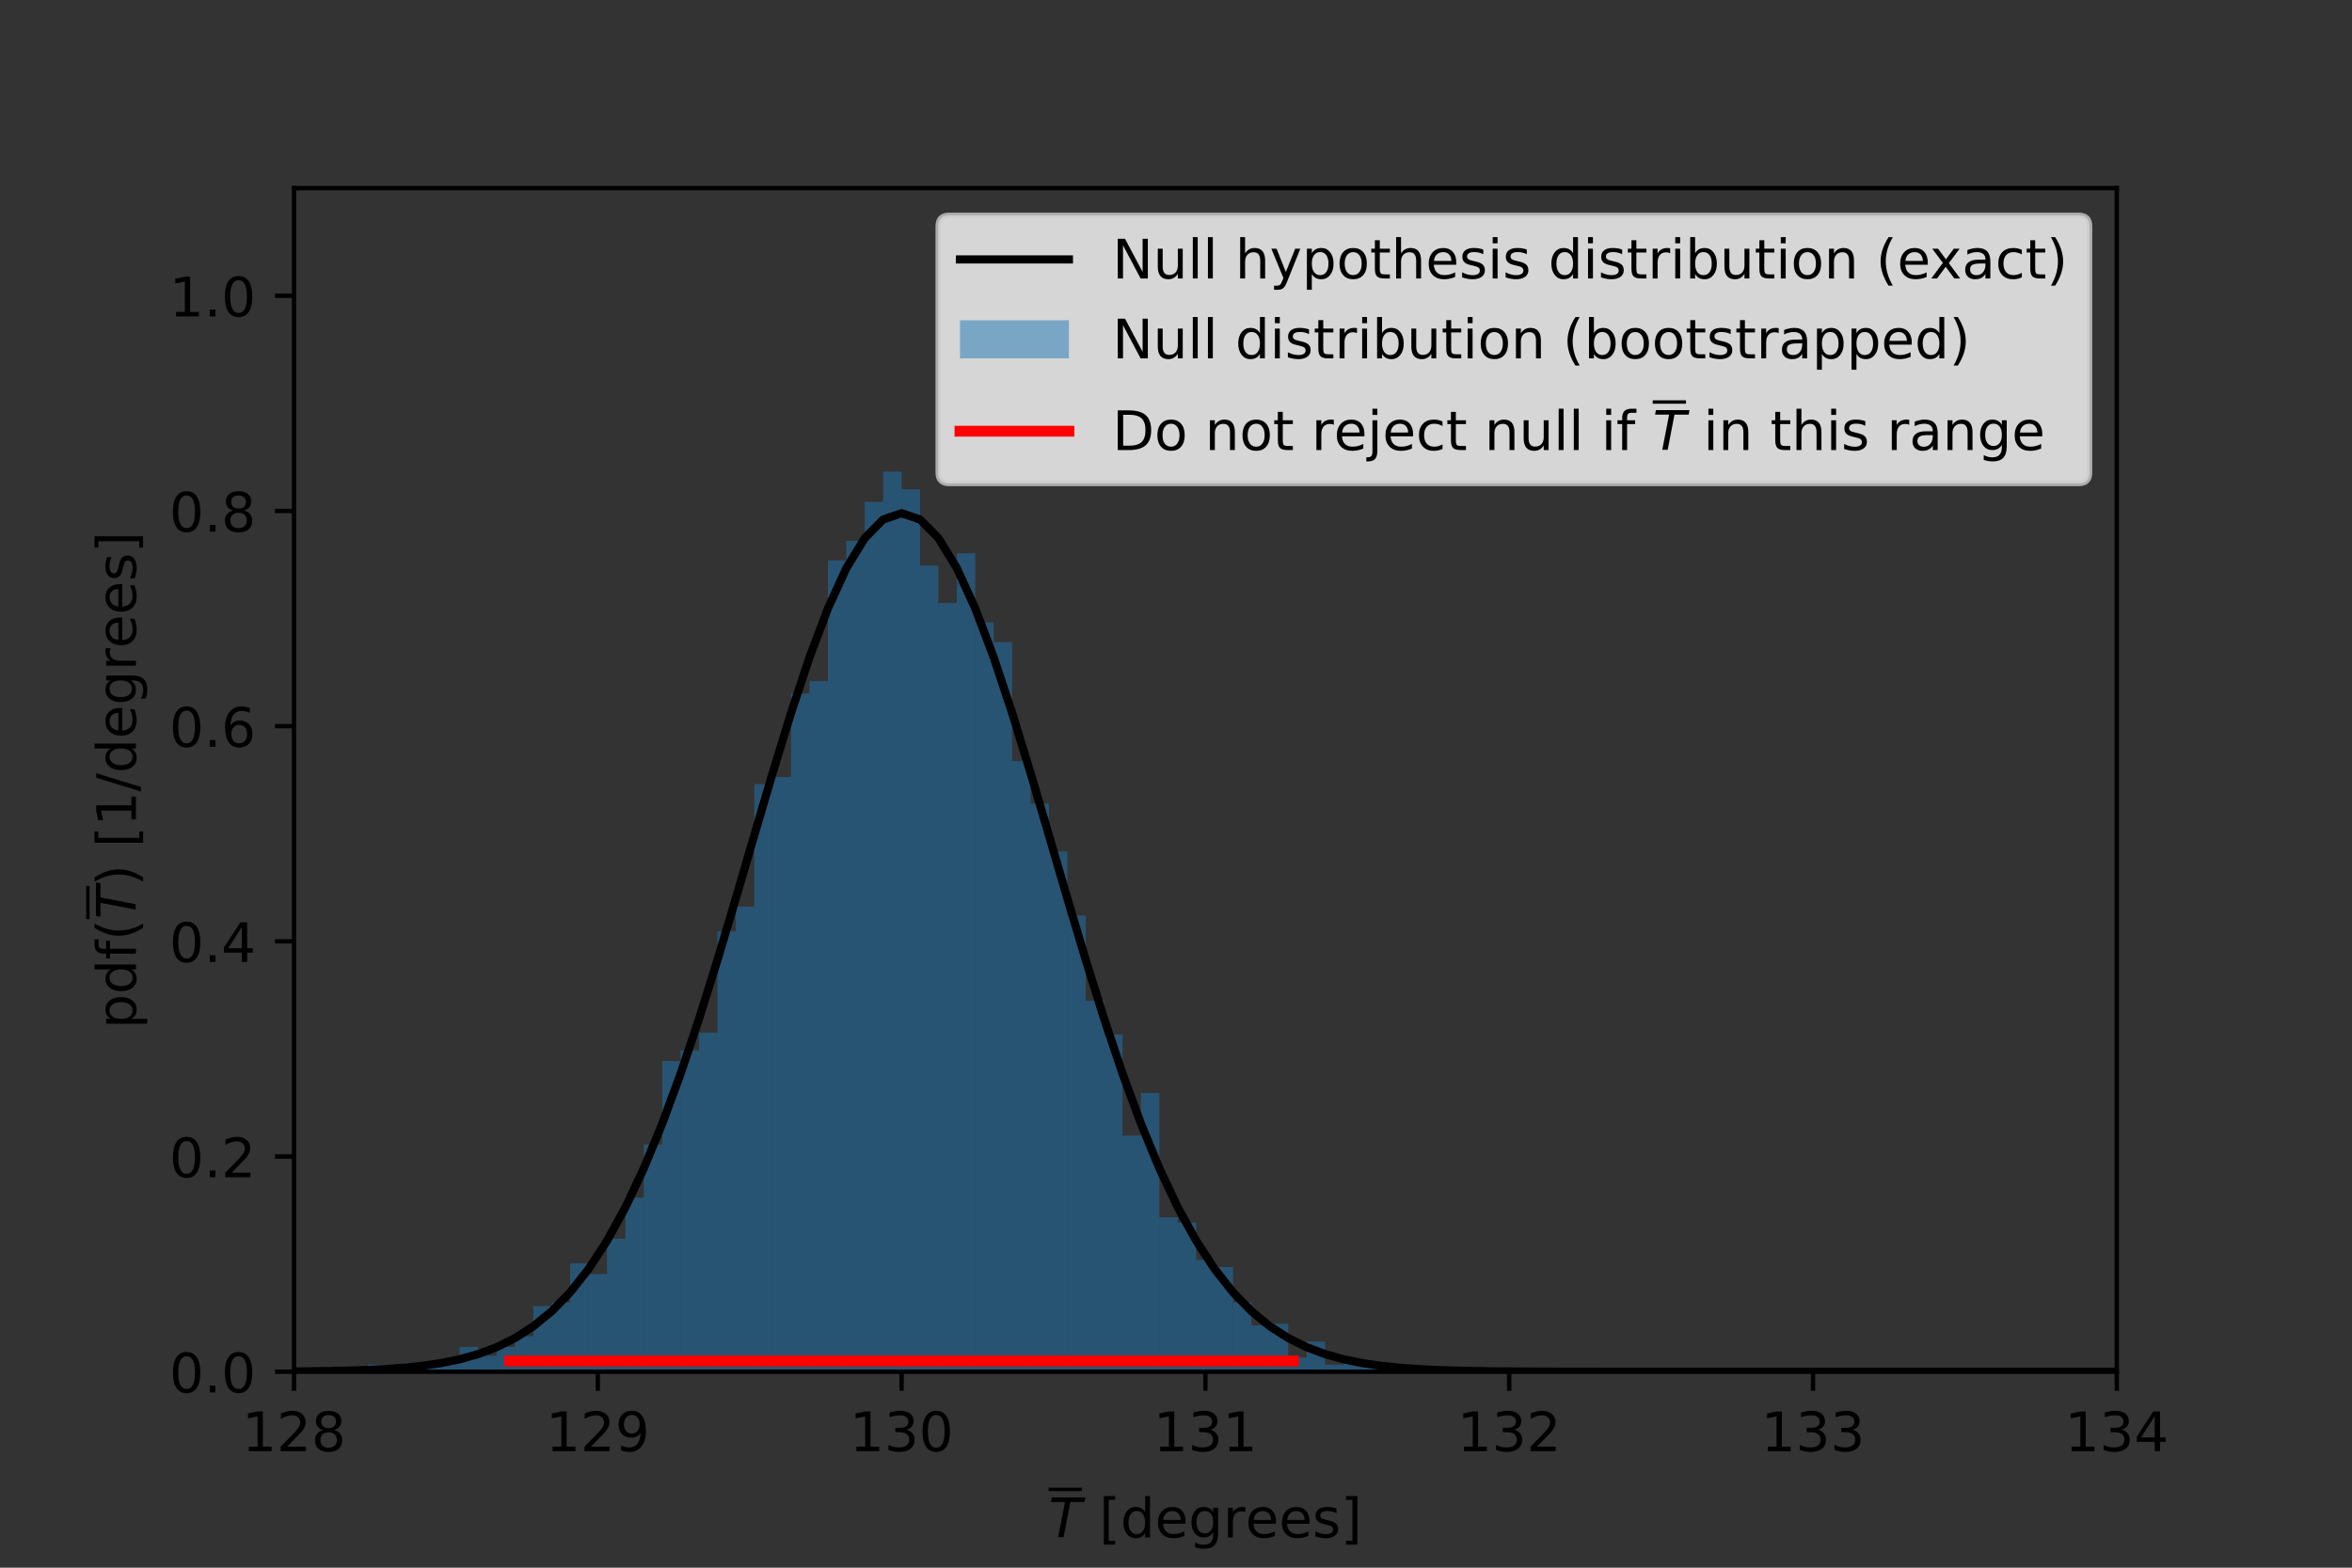 <?xml version="1.0" encoding="utf-8" standalone="no"?>
<!DOCTYPE svg PUBLIC "-//W3C//DTD SVG 1.1//EN"
  "http://www.w3.org/Graphics/SVG/1.1/DTD/svg11.dtd">
<!-- Created with matplotlib (https://matplotlib.org/) -->
<svg height="288pt" version="1.1" viewBox="0 0 432 288" width="432pt" xmlns="http://www.w3.org/2000/svg" xmlns:xlink="http://www.w3.org/1999/xlink">
 <rect x="0" y="0" width="432" height="288" fill="#333333" stroke="none"/>
 <defs>
  <style type="text/css">*{stroke-linecap:butt;stroke-linejoin:round;}</style>
 </defs>
 <g id="figure_1">
  <g id="patch_1">
   <path d="M 0 288 
L 432 288 
L 432 0 
L 0 0 
z
" style="fill:none;"/>
  </g>
  <g id="axes_1">
   <g id="patch_2">
    <path d="M 54 252 
L 388.8 252 
L 388.8 34.56 
L 54 34.56 
z
" style="fill:none;"/>
   </g>
   <g id="patch_3">
    <path clip-path="url(#p48e6e2af2b)" d="M 54 252 
L 57.382 252 
L 57.382 252 
L 54 252 
z
" style="fill:#1f77b4;opacity:0.5;"/>
   </g>
   <g id="patch_4">
    <path clip-path="url(#p48e6e2af2b)" d="M 57.382 252 
L 60.764 252 
L 60.764 251.348 
L 57.382 251.348 
z
" style="fill:#1f77b4;opacity:0.5;"/>
   </g>
   <g id="patch_5">
    <path clip-path="url(#p48e6e2af2b)" d="M 60.764 252 
L 64.145 252 
L 64.145 252 
L 60.764 252 
z
" style="fill:#1f77b4;opacity:0.5;"/>
   </g>
   <g id="patch_6">
    <path clip-path="url(#p48e6e2af2b)" d="M 64.145 252 
L 67.527 252 
L 67.527 252 
L 64.145 252 
z
" style="fill:#1f77b4;opacity:0.5;"/>
   </g>
   <g id="patch_7">
    <path clip-path="url(#p48e6e2af2b)" d="M 67.527 252 
L 70.909 252 
L 70.909 250.695 
L 67.527 250.695 
z
" style="fill:#1f77b4;opacity:0.5;"/>
   </g>
   <g id="patch_8">
    <path clip-path="url(#p48e6e2af2b)" d="M 70.909 252 
L 74.291 252 
L 74.291 251.348 
L 70.909 251.348 
z
" style="fill:#1f77b4;opacity:0.5;"/>
   </g>
   <g id="patch_9">
    <path clip-path="url(#p48e6e2af2b)" d="M 74.291 252 
L 77.673 252 
L 77.673 250.369 
L 74.291 250.369 
z
" style="fill:#1f77b4;opacity:0.5;"/>
   </g>
   <g id="patch_10">
    <path clip-path="url(#p48e6e2af2b)" d="M 77.673 252 
L 81.055 252 
L 81.055 250.369 
L 77.673 250.369 
z
" style="fill:#1f77b4;opacity:0.5;"/>
   </g>
   <g id="patch_11">
    <path clip-path="url(#p48e6e2af2b)" d="M 81.055 252 
L 84.436 252 
L 84.436 250.369 
L 81.055 250.369 
z
" style="fill:#1f77b4;opacity:0.5;"/>
   </g>
   <g id="patch_12">
    <path clip-path="url(#p48e6e2af2b)" d="M 84.436 252 
L 87.818 252 
L 87.818 247.434 
L 84.436 247.434 
z
" style="fill:#1f77b4;opacity:0.5;"/>
   </g>
   <g id="patch_13">
    <path clip-path="url(#p48e6e2af2b)" d="M 87.818 252 
L 91.2 252 
L 91.2 249.065 
L 87.818 249.065 
z
" style="fill:#1f77b4;opacity:0.5;"/>
   </g>
   <g id="patch_14">
    <path clip-path="url(#p48e6e2af2b)" d="M 91.2 252 
L 94.582 252 
L 94.582 247.434 
L 91.2 247.434 
z
" style="fill:#1f77b4;opacity:0.5;"/>
   </g>
   <g id="patch_15">
    <path clip-path="url(#p48e6e2af2b)" d="M 94.582 252 
L 97.964 252 
L 97.964 245.477 
L 94.582 245.477 
z
" style="fill:#1f77b4;opacity:0.5;"/>
   </g>
   <g id="patch_16">
    <path clip-path="url(#p48e6e2af2b)" d="M 97.964 252 
L 101.345 252 
L 101.345 239.932 
L 97.964 239.932 
z
" style="fill:#1f77b4;opacity:0.5;"/>
   </g>
   <g id="patch_17">
    <path clip-path="url(#p48e6e2af2b)" d="M 101.345 252 
L 104.727 252 
L 104.727 239.28 
L 101.345 239.28 
z
" style="fill:#1f77b4;opacity:0.5;"/>
   </g>
   <g id="patch_18">
    <path clip-path="url(#p48e6e2af2b)" d="M 104.727 252 
L 108.109 252 
L 108.109 232.104 
L 104.727 232.104 
z
" style="fill:#1f77b4;opacity:0.5;"/>
   </g>
   <g id="patch_19">
    <path clip-path="url(#p48e6e2af2b)" d="M 108.109 252 
L 111.491 252 
L 111.491 234.061 
L 108.109 234.061 
z
" style="fill:#1f77b4;opacity:0.5;"/>
   </g>
   <g id="patch_20">
    <path clip-path="url(#p48e6e2af2b)" d="M 111.491 252 
L 114.873 252 
L 114.873 227.538 
L 111.491 227.538 
z
" style="fill:#1f77b4;opacity:0.5;"/>
   </g>
   <g id="patch_21">
    <path clip-path="url(#p48e6e2af2b)" d="M 114.873 252 
L 118.255 252 
L 118.255 220.036 
L 114.873 220.036 
z
" style="fill:#1f77b4;opacity:0.5;"/>
   </g>
   <g id="patch_22">
    <path clip-path="url(#p48e6e2af2b)" d="M 118.255 252 
L 121.636 252 
L 121.636 210.252 
L 118.255 210.252 
z
" style="fill:#1f77b4;opacity:0.5;"/>
   </g>
   <g id="patch_23">
    <path clip-path="url(#p48e6e2af2b)" d="M 121.636 252 
L 125.018 252 
L 125.018 194.922 
L 121.636 194.922 
z
" style="fill:#1f77b4;opacity:0.5;"/>
   </g>
   <g id="patch_24">
    <path clip-path="url(#p48e6e2af2b)" d="M 125.018 252 
L 128.4 252 
L 128.4 192.965 
L 125.018 192.965 
z
" style="fill:#1f77b4;opacity:0.5;"/>
   </g>
   <g id="patch_25">
    <path clip-path="url(#p48e6e2af2b)" d="M 128.4 252 
L 131.782 252 
L 131.782 189.703 
L 128.4 189.703 
z
" style="fill:#1f77b4;opacity:0.5;"/>
   </g>
   <g id="patch_26">
    <path clip-path="url(#p48e6e2af2b)" d="M 131.782 252 
L 135.164 252 
L 135.164 171.112 
L 131.782 171.112 
z
" style="fill:#1f77b4;opacity:0.5;"/>
   </g>
   <g id="patch_27">
    <path clip-path="url(#p48e6e2af2b)" d="M 135.164 252 
L 138.545 252 
L 138.545 166.546 
L 135.164 166.546 
z
" style="fill:#1f77b4;opacity:0.5;"/>
   </g>
   <g id="patch_28">
    <path clip-path="url(#p48e6e2af2b)" d="M 138.545 252 
L 141.927 252 
L 141.927 144.041 
L 138.545 144.041 
z
" style="fill:#1f77b4;opacity:0.5;"/>
   </g>
   <g id="patch_29">
    <path clip-path="url(#p48e6e2af2b)" d="M 141.927 252 
L 145.309 252 
L 145.309 142.736 
L 141.927 142.736 
z
" style="fill:#1f77b4;opacity:0.5;"/>
   </g>
   <g id="patch_30">
    <path clip-path="url(#p48e6e2af2b)" d="M 145.309 252 
L 148.691 252 
L 148.691 127.407 
L 145.309 127.407 
z
" style="fill:#1f77b4;opacity:0.5;"/>
   </g>
   <g id="patch_31">
    <path clip-path="url(#p48e6e2af2b)" d="M 148.691 252 
L 152.073 252 
L 152.073 125.124 
L 148.691 125.124 
z
" style="fill:#1f77b4;opacity:0.5;"/>
   </g>
   <g id="patch_32">
    <path clip-path="url(#p48e6e2af2b)" d="M 152.073 252 
L 155.455 252 
L 155.455 102.945 
L 152.073 102.945 
z
" style="fill:#1f77b4;opacity:0.5;"/>
   </g>
   <g id="patch_33">
    <path clip-path="url(#p48e6e2af2b)" d="M 155.455 252 
L 158.836 252 
L 158.836 99.357 
L 155.455 99.357 
z
" style="fill:#1f77b4;opacity:0.5;"/>
   </g>
   <g id="patch_34">
    <path clip-path="url(#p48e6e2af2b)" d="M 158.836 252 
L 162.218 252 
L 162.218 92.182 
L 158.836 92.182 
z
" style="fill:#1f77b4;opacity:0.5;"/>
   </g>
   <g id="patch_35">
    <path clip-path="url(#p48e6e2af2b)" d="M 162.218 252 
L 165.6 252 
L 165.6 86.637 
L 162.218 86.637 
z
" style="fill:#1f77b4;opacity:0.5;"/>
   </g>
   <g id="patch_36">
    <path clip-path="url(#p48e6e2af2b)" d="M 165.6 252 
L 168.982 252 
L 168.982 89.898 
L 165.6 89.898 
z
" style="fill:#1f77b4;opacity:0.5;"/>
   </g>
   <g id="patch_37">
    <path clip-path="url(#p48e6e2af2b)" d="M 168.982 252 
L 172.364 252 
L 172.364 103.923 
L 168.982 103.923 
z
" style="fill:#1f77b4;opacity:0.5;"/>
   </g>
   <g id="patch_38">
    <path clip-path="url(#p48e6e2af2b)" d="M 172.364 252 
L 175.745 252 
L 175.745 110.773 
L 172.364 110.773 
z
" style="fill:#1f77b4;opacity:0.5;"/>
   </g>
   <g id="patch_39">
    <path clip-path="url(#p48e6e2af2b)" d="M 175.745 252 
L 179.127 252 
L 179.127 101.64 
L 175.745 101.64 
z
" style="fill:#1f77b4;opacity:0.5;"/>
   </g>
   <g id="patch_40">
    <path clip-path="url(#p48e6e2af2b)" d="M 179.127 252 
L 182.509 252 
L 182.509 114.36 
L 179.127 114.36 
z
" style="fill:#1f77b4;opacity:0.5;"/>
   </g>
   <g id="patch_41">
    <path clip-path="url(#p48e6e2af2b)" d="M 182.509 252 
L 185.891 252 
L 185.891 117.948 
L 182.509 117.948 
z
" style="fill:#1f77b4;opacity:0.5;"/>
   </g>
   <g id="patch_42">
    <path clip-path="url(#p48e6e2af2b)" d="M 185.891 252 
L 189.273 252 
L 189.273 139.801 
L 185.891 139.801 
z
" style="fill:#1f77b4;opacity:0.5;"/>
   </g>
   <g id="patch_43">
    <path clip-path="url(#p48e6e2af2b)" d="M 189.273 252 
L 192.655 252 
L 192.655 147.629 
L 189.273 147.629 
z
" style="fill:#1f77b4;opacity:0.5;"/>
   </g>
   <g id="patch_44">
    <path clip-path="url(#p48e6e2af2b)" d="M 192.655 252 
L 196.036 252 
L 196.036 156.435 
L 192.655 156.435 
z
" style="fill:#1f77b4;opacity:0.5;"/>
   </g>
   <g id="patch_45">
    <path clip-path="url(#p48e6e2af2b)" d="M 196.036 252 
L 199.418 252 
L 199.418 168.177 
L 196.036 168.177 
z
" style="fill:#1f77b4;opacity:0.5;"/>
   </g>
   <g id="patch_46">
    <path clip-path="url(#p48e6e2af2b)" d="M 199.418 252 
L 202.8 252 
L 202.8 183.833 
L 199.418 183.833 
z
" style="fill:#1f77b4;opacity:0.5;"/>
   </g>
   <g id="patch_47">
    <path clip-path="url(#p48e6e2af2b)" d="M 202.8 252 
L 206.182 252 
L 206.182 190.03 
L 202.8 190.03 
z
" style="fill:#1f77b4;opacity:0.5;"/>
   </g>
   <g id="patch_48">
    <path clip-path="url(#p48e6e2af2b)" d="M 206.182 252 
L 209.564 252 
L 209.564 208.621 
L 206.182 208.621 
z
" style="fill:#1f77b4;opacity:0.5;"/>
   </g>
   <g id="patch_49">
    <path clip-path="url(#p48e6e2af2b)" d="M 209.564 252 
L 212.945 252 
L 212.945 200.793 
L 209.564 200.793 
z
" style="fill:#1f77b4;opacity:0.5;"/>
   </g>
   <g id="patch_50">
    <path clip-path="url(#p48e6e2af2b)" d="M 212.945 252 
L 216.327 252 
L 216.327 223.624 
L 212.945 223.624 
z
" style="fill:#1f77b4;opacity:0.5;"/>
   </g>
   <g id="patch_51">
    <path clip-path="url(#p48e6e2af2b)" d="M 216.327 252 
L 219.709 252 
L 219.709 224.603 
L 216.327 224.603 
z
" style="fill:#1f77b4;opacity:0.5;"/>
   </g>
   <g id="patch_52">
    <path clip-path="url(#p48e6e2af2b)" d="M 219.709 252 
L 223.091 252 
L 223.091 231.452 
L 219.709 231.452 
z
" style="fill:#1f77b4;opacity:0.5;"/>
   </g>
   <g id="patch_53">
    <path clip-path="url(#p48e6e2af2b)" d="M 223.091 252 
L 226.473 252 
L 226.473 232.757 
L 223.091 232.757 
z
" style="fill:#1f77b4;opacity:0.5;"/>
   </g>
   <g id="patch_54">
    <path clip-path="url(#p48e6e2af2b)" d="M 226.473 252 
L 229.855 252 
L 229.855 239.28 
L 226.473 239.28 
z
" style="fill:#1f77b4;opacity:0.5;"/>
   </g>
   <g id="patch_55">
    <path clip-path="url(#p48e6e2af2b)" d="M 229.855 252 
L 233.236 252 
L 233.236 243.52 
L 229.855 243.52 
z
" style="fill:#1f77b4;opacity:0.5;"/>
   </g>
   <g id="patch_56">
    <path clip-path="url(#p48e6e2af2b)" d="M 233.236 252 
L 236.618 252 
L 236.618 243.194 
L 233.236 243.194 
z
" style="fill:#1f77b4;opacity:0.5;"/>
   </g>
   <g id="patch_57">
    <path clip-path="url(#p48e6e2af2b)" d="M 236.618 252 
L 240 252 
L 240 249.391 
L 236.618 249.391 
z
" style="fill:#1f77b4;opacity:0.5;"/>
   </g>
   <g id="patch_58">
    <path clip-path="url(#p48e6e2af2b)" d="M 240 252 
L 243.382 252 
L 243.382 246.455 
L 240 246.455 
z
" style="fill:#1f77b4;opacity:0.5;"/>
   </g>
   <g id="patch_59">
    <path clip-path="url(#p48e6e2af2b)" d="M 243.382 252 
L 246.764 252 
L 246.764 250.695 
L 243.382 250.695 
z
" style="fill:#1f77b4;opacity:0.5;"/>
   </g>
   <g id="patch_60">
    <path clip-path="url(#p48e6e2af2b)" d="M 246.764 252 
L 250.145 252 
L 250.145 249.717 
L 246.764 249.717 
z
" style="fill:#1f77b4;opacity:0.5;"/>
   </g>
   <g id="patch_61">
    <path clip-path="url(#p48e6e2af2b)" d="M 250.145 252 
L 253.527 252 
L 253.527 250.695 
L 250.145 250.695 
z
" style="fill:#1f77b4;opacity:0.5;"/>
   </g>
   <g id="patch_62">
    <path clip-path="url(#p48e6e2af2b)" d="M 253.527 252 
L 256.909 252 
L 256.909 251.022 
L 253.527 251.022 
z
" style="fill:#1f77b4;opacity:0.5;"/>
   </g>
   <g id="patch_63">
    <path clip-path="url(#p48e6e2af2b)" d="M 256.909 252 
L 260.291 252 
L 260.291 252 
L 256.909 252 
z
" style="fill:#1f77b4;opacity:0.5;"/>
   </g>
   <g id="patch_64">
    <path clip-path="url(#p48e6e2af2b)" d="M 260.291 252 
L 263.673 252 
L 263.673 251.348 
L 260.291 251.348 
z
" style="fill:#1f77b4;opacity:0.5;"/>
   </g>
   <g id="patch_65">
    <path clip-path="url(#p48e6e2af2b)" d="M 263.673 252 
L 267.055 252 
L 267.055 252 
L 263.673 252 
z
" style="fill:#1f77b4;opacity:0.5;"/>
   </g>
   <g id="patch_66">
    <path clip-path="url(#p48e6e2af2b)" d="M 267.055 252 
L 270.436 252 
L 270.436 252 
L 267.055 252 
z
" style="fill:#1f77b4;opacity:0.5;"/>
   </g>
   <g id="patch_67">
    <path clip-path="url(#p48e6e2af2b)" d="M 270.436 252 
L 273.818 252 
L 273.818 252 
L 270.436 252 
z
" style="fill:#1f77b4;opacity:0.5;"/>
   </g>
   <g id="patch_68">
    <path clip-path="url(#p48e6e2af2b)" d="M 273.818 252 
L 277.2 252 
L 277.2 252 
L 273.818 252 
z
" style="fill:#1f77b4;opacity:0.5;"/>
   </g>
   <g id="patch_69">
    <path clip-path="url(#p48e6e2af2b)" d="M 277.2 252 
L 280.582 252 
L 280.582 252 
L 277.2 252 
z
" style="fill:#1f77b4;opacity:0.5;"/>
   </g>
   <g id="patch_70">
    <path clip-path="url(#p48e6e2af2b)" d="M 280.582 252 
L 283.964 252 
L 283.964 252 
L 280.582 252 
z
" style="fill:#1f77b4;opacity:0.5;"/>
   </g>
   <g id="patch_71">
    <path clip-path="url(#p48e6e2af2b)" d="M 283.964 252 
L 287.345 252 
L 287.345 252 
L 283.964 252 
z
" style="fill:#1f77b4;opacity:0.5;"/>
   </g>
   <g id="patch_72">
    <path clip-path="url(#p48e6e2af2b)" d="M 287.345 252 
L 290.727 252 
L 290.727 252 
L 287.345 252 
z
" style="fill:#1f77b4;opacity:0.5;"/>
   </g>
   <g id="patch_73">
    <path clip-path="url(#p48e6e2af2b)" d="M 290.727 252 
L 294.109 252 
L 294.109 252 
L 290.727 252 
z
" style="fill:#1f77b4;opacity:0.5;"/>
   </g>
   <g id="patch_74">
    <path clip-path="url(#p48e6e2af2b)" d="M 294.109 252 
L 297.491 252 
L 297.491 252 
L 294.109 252 
z
" style="fill:#1f77b4;opacity:0.5;"/>
   </g>
   <g id="patch_75">
    <path clip-path="url(#p48e6e2af2b)" d="M 297.491 252 
L 300.873 252 
L 300.873 252 
L 297.491 252 
z
" style="fill:#1f77b4;opacity:0.5;"/>
   </g>
   <g id="patch_76">
    <path clip-path="url(#p48e6e2af2b)" d="M 300.873 252 
L 304.255 252 
L 304.255 252 
L 300.873 252 
z
" style="fill:#1f77b4;opacity:0.5;"/>
   </g>
   <g id="patch_77">
    <path clip-path="url(#p48e6e2af2b)" d="M 304.255 252 
L 307.636 252 
L 307.636 252 
L 304.255 252 
z
" style="fill:#1f77b4;opacity:0.5;"/>
   </g>
   <g id="patch_78">
    <path clip-path="url(#p48e6e2af2b)" d="M 307.636 252 
L 311.018 252 
L 311.018 252 
L 307.636 252 
z
" style="fill:#1f77b4;opacity:0.5;"/>
   </g>
   <g id="patch_79">
    <path clip-path="url(#p48e6e2af2b)" d="M 311.018 252 
L 314.4 252 
L 314.4 252 
L 311.018 252 
z
" style="fill:#1f77b4;opacity:0.5;"/>
   </g>
   <g id="patch_80">
    <path clip-path="url(#p48e6e2af2b)" d="M 314.4 252 
L 317.782 252 
L 317.782 252 
L 314.4 252 
z
" style="fill:#1f77b4;opacity:0.5;"/>
   </g>
   <g id="patch_81">
    <path clip-path="url(#p48e6e2af2b)" d="M 317.782 252 
L 321.164 252 
L 321.164 252 
L 317.782 252 
z
" style="fill:#1f77b4;opacity:0.5;"/>
   </g>
   <g id="patch_82">
    <path clip-path="url(#p48e6e2af2b)" d="M 321.164 252 
L 324.545 252 
L 324.545 252 
L 321.164 252 
z
" style="fill:#1f77b4;opacity:0.5;"/>
   </g>
   <g id="patch_83">
    <path clip-path="url(#p48e6e2af2b)" d="M 324.545 252 
L 327.927 252 
L 327.927 252 
L 324.545 252 
z
" style="fill:#1f77b4;opacity:0.5;"/>
   </g>
   <g id="patch_84">
    <path clip-path="url(#p48e6e2af2b)" d="M 327.927 252 
L 331.309 252 
L 331.309 252 
L 327.927 252 
z
" style="fill:#1f77b4;opacity:0.5;"/>
   </g>
   <g id="patch_85">
    <path clip-path="url(#p48e6e2af2b)" d="M 331.309 252 
L 334.691 252 
L 334.691 252 
L 331.309 252 
z
" style="fill:#1f77b4;opacity:0.5;"/>
   </g>
   <g id="patch_86">
    <path clip-path="url(#p48e6e2af2b)" d="M 334.691 252 
L 338.073 252 
L 338.073 252 
L 334.691 252 
z
" style="fill:#1f77b4;opacity:0.5;"/>
   </g>
   <g id="patch_87">
    <path clip-path="url(#p48e6e2af2b)" d="M 338.073 252 
L 341.455 252 
L 341.455 252 
L 338.073 252 
z
" style="fill:#1f77b4;opacity:0.5;"/>
   </g>
   <g id="patch_88">
    <path clip-path="url(#p48e6e2af2b)" d="M 341.455 252 
L 344.836 252 
L 344.836 252 
L 341.455 252 
z
" style="fill:#1f77b4;opacity:0.5;"/>
   </g>
   <g id="patch_89">
    <path clip-path="url(#p48e6e2af2b)" d="M 344.836 252 
L 348.218 252 
L 348.218 252 
L 344.836 252 
z
" style="fill:#1f77b4;opacity:0.5;"/>
   </g>
   <g id="patch_90">
    <path clip-path="url(#p48e6e2af2b)" d="M 348.218 252 
L 351.6 252 
L 351.6 252 
L 348.218 252 
z
" style="fill:#1f77b4;opacity:0.5;"/>
   </g>
   <g id="patch_91">
    <path clip-path="url(#p48e6e2af2b)" d="M 351.6 252 
L 354.982 252 
L 354.982 252 
L 351.6 252 
z
" style="fill:#1f77b4;opacity:0.5;"/>
   </g>
   <g id="patch_92">
    <path clip-path="url(#p48e6e2af2b)" d="M 354.982 252 
L 358.364 252 
L 358.364 252 
L 354.982 252 
z
" style="fill:#1f77b4;opacity:0.5;"/>
   </g>
   <g id="patch_93">
    <path clip-path="url(#p48e6e2af2b)" d="M 358.364 252 
L 361.745 252 
L 361.745 252 
L 358.364 252 
z
" style="fill:#1f77b4;opacity:0.5;"/>
   </g>
   <g id="patch_94">
    <path clip-path="url(#p48e6e2af2b)" d="M 361.745 252 
L 365.127 252 
L 365.127 252 
L 361.745 252 
z
" style="fill:#1f77b4;opacity:0.5;"/>
   </g>
   <g id="patch_95">
    <path clip-path="url(#p48e6e2af2b)" d="M 365.127 252 
L 368.509 252 
L 368.509 252 
L 365.127 252 
z
" style="fill:#1f77b4;opacity:0.5;"/>
   </g>
   <g id="patch_96">
    <path clip-path="url(#p48e6e2af2b)" d="M 368.509 252 
L 371.891 252 
L 371.891 252 
L 368.509 252 
z
" style="fill:#1f77b4;opacity:0.5;"/>
   </g>
   <g id="patch_97">
    <path clip-path="url(#p48e6e2af2b)" d="M 371.891 252 
L 375.273 252 
L 375.273 252 
L 371.891 252 
z
" style="fill:#1f77b4;opacity:0.5;"/>
   </g>
   <g id="patch_98">
    <path clip-path="url(#p48e6e2af2b)" d="M 375.273 252 
L 378.655 252 
L 378.655 252 
L 375.273 252 
z
" style="fill:#1f77b4;opacity:0.5;"/>
   </g>
   <g id="patch_99">
    <path clip-path="url(#p48e6e2af2b)" d="M 378.655 252 
L 382.036 252 
L 382.036 252 
L 378.655 252 
z
" style="fill:#1f77b4;opacity:0.5;"/>
   </g>
   <g id="patch_100">
    <path clip-path="url(#p48e6e2af2b)" d="M 382.036 252 
L 385.418 252 
L 385.418 252 
L 382.036 252 
z
" style="fill:#1f77b4;opacity:0.5;"/>
   </g>
   <g id="patch_101">
    <path clip-path="url(#p48e6e2af2b)" d="M 385.418 252 
L 388.8 252 
L 388.8 252 
L 385.418 252 
z
" style="fill:#1f77b4;opacity:0.5;"/>
   </g>
   <g id="matplotlib.axis_1">
    <g id="xtick_1">
     <g id="line2d_1">
      <defs>
       <path d="M 0 0 
L 0 3.5 
" id="md9984660ed" style="stroke:#000000;stroke-width:0.8;"/>
      </defs>
      <g>
       <use style="stroke:#000000;stroke-width:0.8;" x="54" xlink:href="#md9984660ed" y="252"/>
      </g>
     </g>
     <g id="text_1">
      <!-- 128 -->
      <g transform="translate(44.456 266.598)scale(0.1 -0.1)">
       <defs>
        <path d="M 12.406 8.297 
L 28.516 8.297 
L 28.516 63.922 
L 10.984 60.406 
L 10.984 69.391 
L 28.422 72.906 
L 38.281 72.906 
L 38.281 8.297 
L 54.391 8.297 
L 54.391 0 
L 12.406 0 
z
" id="DejaVuSans-49"/>
        <path d="M 19.188 8.297 
L 53.609 8.297 
L 53.609 0 
L 7.328 0 
L 7.328 8.297 
Q 12.938 14.109 22.625 23.891 
Q 32.328 33.688 34.812 36.531 
Q 39.547 41.844 41.422 45.531 
Q 43.312 49.219 43.312 52.781 
Q 43.312 58.594 39.234 62.25 
Q 35.156 65.922 28.609 65.922 
Q 23.969 65.922 18.812 64.312 
Q 13.672 62.703 7.812 59.422 
L 7.812 69.391 
Q 13.766 71.781 18.938 73 
Q 24.125 74.219 28.422 74.219 
Q 39.75 74.219 46.484 68.547 
Q 53.219 62.891 53.219 53.422 
Q 53.219 48.922 51.531 44.891 
Q 49.859 40.875 45.406 35.406 
Q 44.188 33.984 37.641 27.219 
Q 31.109 20.453 19.188 8.297 
z
" id="DejaVuSans-50"/>
        <path d="M 31.781 34.625 
Q 24.75 34.625 20.719 30.859 
Q 16.703 27.094 16.703 20.516 
Q 16.703 13.922 20.719 10.156 
Q 24.75 6.391 31.781 6.391 
Q 38.812 6.391 42.859 10.172 
Q 46.922 13.969 46.922 20.516 
Q 46.922 27.094 42.891 30.859 
Q 38.875 34.625 31.781 34.625 
z
M 21.922 38.812 
Q 15.578 40.375 12.031 44.719 
Q 8.5 49.078 8.5 55.328 
Q 8.5 64.062 14.719 69.141 
Q 20.953 74.219 31.781 74.219 
Q 42.672 74.219 48.875 69.141 
Q 55.078 64.062 55.078 55.328 
Q 55.078 49.078 51.531 44.719 
Q 48 40.375 41.703 38.812 
Q 48.828 37.156 52.797 32.312 
Q 56.781 27.484 56.781 20.516 
Q 56.781 9.906 50.312 4.234 
Q 43.844 -1.422 31.781 -1.422 
Q 19.734 -1.422 13.25 4.234 
Q 6.781 9.906 6.781 20.516 
Q 6.781 27.484 10.781 32.312 
Q 14.797 37.156 21.922 38.812 
z
M 18.312 54.391 
Q 18.312 48.734 21.844 45.562 
Q 25.391 42.391 31.781 42.391 
Q 38.141 42.391 41.719 45.562 
Q 45.312 48.734 45.312 54.391 
Q 45.312 60.062 41.719 63.234 
Q 38.141 66.406 31.781 66.406 
Q 25.391 66.406 21.844 63.234 
Q 18.312 60.062 18.312 54.391 
z
" id="DejaVuSans-56"/>
       </defs>
       <use xlink:href="#DejaVuSans-49"/>
       <use x="63.623" xlink:href="#DejaVuSans-50"/>
       <use x="127.246" xlink:href="#DejaVuSans-56"/>
      </g>
     </g>
    </g>
    <g id="xtick_2">
     <g id="line2d_2">
      <g>
       <use style="stroke:#000000;stroke-width:0.8;" x="109.8" xlink:href="#md9984660ed" y="252"/>
      </g>
     </g>
     <g id="text_2">
      <!-- 129 -->
      <g transform="translate(100.256 266.598)scale(0.1 -0.1)">
       <defs>
        <path d="M 10.984 1.516 
L 10.984 10.5 
Q 14.703 8.734 18.5 7.812 
Q 22.312 6.891 25.984 6.891 
Q 35.75 6.891 40.891 13.453 
Q 46.047 20.016 46.781 33.406 
Q 43.953 29.203 39.594 26.953 
Q 35.25 24.703 29.984 24.703 
Q 19.047 24.703 12.672 31.312 
Q 6.297 37.938 6.297 49.422 
Q 6.297 60.641 12.938 67.422 
Q 19.578 74.219 30.609 74.219 
Q 43.266 74.219 49.922 64.516 
Q 56.594 54.828 56.594 36.375 
Q 56.594 19.141 48.406 8.859 
Q 40.234 -1.422 26.422 -1.422 
Q 22.703 -1.422 18.891 -0.688 
Q 15.094 0.047 10.984 1.516 
z
M 30.609 32.422 
Q 37.25 32.422 41.125 36.953 
Q 45.016 41.5 45.016 49.422 
Q 45.016 57.281 41.125 61.844 
Q 37.25 66.406 30.609 66.406 
Q 23.969 66.406 20.094 61.844 
Q 16.219 57.281 16.219 49.422 
Q 16.219 41.5 20.094 36.953 
Q 23.969 32.422 30.609 32.422 
z
" id="DejaVuSans-57"/>
       </defs>
       <use xlink:href="#DejaVuSans-49"/>
       <use x="63.623" xlink:href="#DejaVuSans-50"/>
       <use x="127.246" xlink:href="#DejaVuSans-57"/>
      </g>
     </g>
    </g>
    <g id="xtick_3">
     <g id="line2d_3">
      <g>
       <use style="stroke:#000000;stroke-width:0.8;" x="165.6" xlink:href="#md9984660ed" y="252"/>
      </g>
     </g>
     <g id="text_3">
      <!-- 130 -->
      <g transform="translate(156.056 266.598)scale(0.1 -0.1)">
       <defs>
        <path d="M 40.578 39.312 
Q 47.656 37.797 51.625 33 
Q 55.609 28.219 55.609 21.188 
Q 55.609 10.406 48.188 4.484 
Q 40.766 -1.422 27.094 -1.422 
Q 22.516 -1.422 17.656 -0.516 
Q 12.797 0.391 7.625 2.203 
L 7.625 11.719 
Q 11.719 9.328 16.594 8.109 
Q 21.484 6.891 26.812 6.891 
Q 36.078 6.891 40.938 10.547 
Q 45.797 14.203 45.797 21.188 
Q 45.797 27.641 41.281 31.266 
Q 36.766 34.906 28.719 34.906 
L 20.219 34.906 
L 20.219 43.016 
L 29.109 43.016 
Q 36.375 43.016 40.234 45.922 
Q 44.094 48.828 44.094 54.297 
Q 44.094 59.906 40.109 62.906 
Q 36.141 65.922 28.719 65.922 
Q 24.656 65.922 20.016 65.031 
Q 15.375 64.156 9.812 62.312 
L 9.812 71.094 
Q 15.438 72.656 20.344 73.438 
Q 25.25 74.219 29.594 74.219 
Q 40.828 74.219 47.359 69.109 
Q 53.906 64.016 53.906 55.328 
Q 53.906 49.266 50.438 45.094 
Q 46.969 40.922 40.578 39.312 
z
" id="DejaVuSans-51"/>
        <path d="M 31.781 66.406 
Q 24.172 66.406 20.328 58.906 
Q 16.5 51.422 16.5 36.375 
Q 16.5 21.391 20.328 13.891 
Q 24.172 6.391 31.781 6.391 
Q 39.453 6.391 43.281 13.891 
Q 47.125 21.391 47.125 36.375 
Q 47.125 51.422 43.281 58.906 
Q 39.453 66.406 31.781 66.406 
z
M 31.781 74.219 
Q 44.047 74.219 50.516 64.516 
Q 56.984 54.828 56.984 36.375 
Q 56.984 17.969 50.516 8.266 
Q 44.047 -1.422 31.781 -1.422 
Q 19.531 -1.422 13.062 8.266 
Q 6.594 17.969 6.594 36.375 
Q 6.594 54.828 13.062 64.516 
Q 19.531 74.219 31.781 74.219 
z
" id="DejaVuSans-48"/>
       </defs>
       <use xlink:href="#DejaVuSans-49"/>
       <use x="63.623" xlink:href="#DejaVuSans-51"/>
       <use x="127.246" xlink:href="#DejaVuSans-48"/>
      </g>
     </g>
    </g>
    <g id="xtick_4">
     <g id="line2d_4">
      <g>
       <use style="stroke:#000000;stroke-width:0.8;" x="221.4" xlink:href="#md9984660ed" y="252"/>
      </g>
     </g>
     <g id="text_4">
      <!-- 131 -->
      <g transform="translate(211.856 266.598)scale(0.1 -0.1)">
       <use xlink:href="#DejaVuSans-49"/>
       <use x="63.623" xlink:href="#DejaVuSans-51"/>
       <use x="127.246" xlink:href="#DejaVuSans-49"/>
      </g>
     </g>
    </g>
    <g id="xtick_5">
     <g id="line2d_5">
      <g>
       <use style="stroke:#000000;stroke-width:0.8;" x="277.2" xlink:href="#md9984660ed" y="252"/>
      </g>
     </g>
     <g id="text_5">
      <!-- 132 -->
      <g transform="translate(267.656 266.598)scale(0.1 -0.1)">
       <use xlink:href="#DejaVuSans-49"/>
       <use x="63.623" xlink:href="#DejaVuSans-51"/>
       <use x="127.246" xlink:href="#DejaVuSans-50"/>
      </g>
     </g>
    </g>
    <g id="xtick_6">
     <g id="line2d_6">
      <g>
       <use style="stroke:#000000;stroke-width:0.8;" x="333" xlink:href="#md9984660ed" y="252"/>
      </g>
     </g>
     <g id="text_6">
      <!-- 133 -->
      <g transform="translate(323.456 266.598)scale(0.1 -0.1)">
       <use xlink:href="#DejaVuSans-49"/>
       <use x="63.623" xlink:href="#DejaVuSans-51"/>
       <use x="127.246" xlink:href="#DejaVuSans-51"/>
      </g>
     </g>
    </g>
    <g id="xtick_7">
     <g id="line2d_7">
      <g>
       <use style="stroke:#000000;stroke-width:0.8;" x="388.8" xlink:href="#md9984660ed" y="252"/>
      </g>
     </g>
     <g id="text_7">
      <!-- 134 -->
      <g transform="translate(379.256 266.598)scale(0.1 -0.1)">
       <defs>
        <path d="M 37.797 64.312 
L 12.891 25.391 
L 37.797 25.391 
z
M 35.203 72.906 
L 47.609 72.906 
L 47.609 25.391 
L 58.016 25.391 
L 58.016 17.188 
L 47.609 17.188 
L 47.609 0 
L 37.797 0 
L 37.797 17.188 
L 4.891 17.188 
L 4.891 26.703 
z
" id="DejaVuSans-52"/>
       </defs>
       <use xlink:href="#DejaVuSans-49"/>
       <use x="63.623" xlink:href="#DejaVuSans-51"/>
       <use x="127.246" xlink:href="#DejaVuSans-52"/>
      </g>
     </g>
    </g>
    <g id="text_8">
     <!-- $\overline{T}$ [degrees] -->
     <g transform="translate(192.6 282.478)scale(0.1 -0.1)">
      <defs>
       <path d="M 5.906 72.906 
L 67.578 72.906 
L 66.016 64.594 
L 39.984 64.594 
L 27.484 0 
L 17.578 0 
L 30.078 64.594 
L 4.297 64.594 
z
" id="DejaVuSans-Oblique-84"/>
       <path id="DejaVuSans-32"/>
       <path d="M 8.594 75.984 
L 29.297 75.984 
L 29.297 69 
L 17.578 69 
L 17.578 -6.203 
L 29.297 -6.203 
L 29.297 -13.188 
L 8.594 -13.188 
z
" id="DejaVuSans-91"/>
       <path d="M 45.406 46.391 
L 45.406 75.984 
L 54.391 75.984 
L 54.391 0 
L 45.406 0 
L 45.406 8.203 
Q 42.578 3.328 38.25 0.953 
Q 33.938 -1.422 27.875 -1.422 
Q 17.969 -1.422 11.734 6.484 
Q 5.516 14.406 5.516 27.297 
Q 5.516 40.188 11.734 48.094 
Q 17.969 56 27.875 56 
Q 33.938 56 38.25 53.625 
Q 42.578 51.266 45.406 46.391 
z
M 14.797 27.297 
Q 14.797 17.391 18.875 11.75 
Q 22.953 6.109 30.078 6.109 
Q 37.203 6.109 41.297 11.75 
Q 45.406 17.391 45.406 27.297 
Q 45.406 37.203 41.297 42.844 
Q 37.203 48.484 30.078 48.484 
Q 22.953 48.484 18.875 42.844 
Q 14.797 37.203 14.797 27.297 
z
" id="DejaVuSans-100"/>
       <path d="M 56.203 29.594 
L 56.203 25.203 
L 14.891 25.203 
Q 15.484 15.922 20.484 11.062 
Q 25.484 6.203 34.422 6.203 
Q 39.594 6.203 44.453 7.469 
Q 49.312 8.734 54.109 11.281 
L 54.109 2.781 
Q 49.266 0.734 44.188 -0.344 
Q 39.109 -1.422 33.891 -1.422 
Q 20.797 -1.422 13.156 6.188 
Q 5.516 13.812 5.516 26.812 
Q 5.516 40.234 12.766 48.109 
Q 20.016 56 32.328 56 
Q 43.359 56 49.781 48.891 
Q 56.203 41.797 56.203 29.594 
z
M 47.219 32.234 
Q 47.125 39.594 43.094 43.984 
Q 39.062 48.391 32.422 48.391 
Q 24.906 48.391 20.391 44.141 
Q 15.875 39.891 15.188 32.172 
z
" id="DejaVuSans-101"/>
       <path d="M 45.406 27.984 
Q 45.406 37.75 41.375 43.109 
Q 37.359 48.484 30.078 48.484 
Q 22.859 48.484 18.828 43.109 
Q 14.797 37.75 14.797 27.984 
Q 14.797 18.266 18.828 12.891 
Q 22.859 7.516 30.078 7.516 
Q 37.359 7.516 41.375 12.891 
Q 45.406 18.266 45.406 27.984 
z
M 54.391 6.781 
Q 54.391 -7.172 48.188 -13.984 
Q 42 -20.797 29.203 -20.797 
Q 24.469 -20.797 20.266 -20.094 
Q 16.062 -19.391 12.109 -17.922 
L 12.109 -9.188 
Q 16.062 -11.328 19.922 -12.344 
Q 23.781 -13.375 27.781 -13.375 
Q 36.625 -13.375 41.016 -8.766 
Q 45.406 -4.156 45.406 5.172 
L 45.406 9.625 
Q 42.625 4.781 38.281 2.391 
Q 33.938 0 27.875 0 
Q 17.828 0 11.672 7.656 
Q 5.516 15.328 5.516 27.984 
Q 5.516 40.672 11.672 48.328 
Q 17.828 56 27.875 56 
Q 33.938 56 38.281 53.609 
Q 42.625 51.219 45.406 46.391 
L 45.406 54.688 
L 54.391 54.688 
z
" id="DejaVuSans-103"/>
       <path d="M 41.109 46.297 
Q 39.594 47.172 37.812 47.578 
Q 36.031 48 33.891 48 
Q 26.266 48 22.188 43.047 
Q 18.109 38.094 18.109 28.812 
L 18.109 0 
L 9.078 0 
L 9.078 54.688 
L 18.109 54.688 
L 18.109 46.188 
Q 20.953 51.172 25.484 53.578 
Q 30.031 56 36.531 56 
Q 37.453 56 38.578 55.875 
Q 39.703 55.766 41.062 55.516 
z
" id="DejaVuSans-114"/>
       <path d="M 44.281 53.078 
L 44.281 44.578 
Q 40.484 46.531 36.375 47.5 
Q 32.281 48.484 27.875 48.484 
Q 21.188 48.484 17.844 46.438 
Q 14.5 44.391 14.5 40.281 
Q 14.5 37.156 16.891 35.375 
Q 19.281 33.594 26.516 31.984 
L 29.594 31.297 
Q 39.156 29.25 43.188 25.516 
Q 47.219 21.781 47.219 15.094 
Q 47.219 7.469 41.188 3.016 
Q 35.156 -1.422 24.609 -1.422 
Q 20.219 -1.422 15.453 -0.562 
Q 10.688 0.297 5.422 2 
L 5.422 11.281 
Q 10.406 8.688 15.234 7.391 
Q 20.062 6.109 24.812 6.109 
Q 31.156 6.109 34.562 8.281 
Q 37.984 10.453 37.984 14.406 
Q 37.984 18.062 35.516 20.016 
Q 33.062 21.969 24.703 23.781 
L 21.578 24.516 
Q 13.234 26.266 9.516 29.906 
Q 5.812 33.547 5.812 39.891 
Q 5.812 47.609 11.281 51.797 
Q 16.75 56 26.812 56 
Q 31.781 56 36.172 55.266 
Q 40.578 54.547 44.281 53.078 
z
" id="DejaVuSans-115"/>
       <path d="M 30.422 75.984 
L 30.422 -13.188 
L 9.719 -13.188 
L 9.719 -6.203 
L 21.391 -6.203 
L 21.391 69 
L 9.719 69 
L 9.719 75.984 
z
" id="DejaVuSans-93"/>
      </defs>
      <use transform="translate(0 0.844)" xlink:href="#DejaVuSans-Oblique-84"/>
      <use transform="translate(61.084 0.344)" xlink:href="#DejaVuSans-32"/>
      <use transform="translate(92.871 0.344)" xlink:href="#DejaVuSans-91"/>
      <use transform="translate(131.885 0.344)" xlink:href="#DejaVuSans-100"/>
      <use transform="translate(195.361 0.344)" xlink:href="#DejaVuSans-101"/>
      <use transform="translate(256.885 0.344)" xlink:href="#DejaVuSans-103"/>
      <use transform="translate(320.361 0.344)" xlink:href="#DejaVuSans-114"/>
      <use transform="translate(361.475 0.344)" xlink:href="#DejaVuSans-101"/>
      <use transform="translate(422.998 0.344)" xlink:href="#DejaVuSans-101"/>
      <use transform="translate(484.521 0.344)" xlink:href="#DejaVuSans-115"/>
      <use transform="translate(536.621 0.344)" xlink:href="#DejaVuSans-93"/>
      <path d="M 0 85.5 
L 0 91.75 
L 61.084 91.75 
L 61.084 85.5 
L 0 85.5 
z
"/>
     </g>
    </g>
   </g>
   <g id="matplotlib.axis_2">
    <g id="ytick_1">
     <g id="line2d_8">
      <defs>
       <path d="M 0 0 
L -3.5 0 
" id="m163f39ee2c" style="stroke:#000000;stroke-width:0.8;"/>
      </defs>
      <g>
       <use style="stroke:#000000;stroke-width:0.8;" x="54" xlink:href="#m163f39ee2c" y="252"/>
      </g>
     </g>
     <g id="text_9">
      <!-- 0.0 -->
      <g transform="translate(31.097 255.799)scale(0.1 -0.1)">
       <defs>
        <path d="M 10.688 12.406 
L 21 12.406 
L 21 0 
L 10.688 0 
z
" id="DejaVuSans-46"/>
       </defs>
       <use xlink:href="#DejaVuSans-48"/>
       <use x="63.623" xlink:href="#DejaVuSans-46"/>
       <use x="95.41" xlink:href="#DejaVuSans-48"/>
      </g>
     </g>
    </g>
    <g id="ytick_2">
     <g id="line2d_9">
      <g>
       <use style="stroke:#000000;stroke-width:0.8;" x="54" xlink:href="#m163f39ee2c" y="212.465"/>
      </g>
     </g>
     <g id="text_10">
      <!-- 0.2 -->
      <g transform="translate(31.097 216.265)scale(0.1 -0.1)">
       <use xlink:href="#DejaVuSans-48"/>
       <use x="63.623" xlink:href="#DejaVuSans-46"/>
       <use x="95.41" xlink:href="#DejaVuSans-50"/>
      </g>
     </g>
    </g>
    <g id="ytick_3">
     <g id="line2d_10">
      <g>
       <use style="stroke:#000000;stroke-width:0.8;" x="54" xlink:href="#m163f39ee2c" y="172.931"/>
      </g>
     </g>
     <g id="text_11">
      <!-- 0.4 -->
      <g transform="translate(31.097 176.73)scale(0.1 -0.1)">
       <use xlink:href="#DejaVuSans-48"/>
       <use x="63.623" xlink:href="#DejaVuSans-46"/>
       <use x="95.41" xlink:href="#DejaVuSans-52"/>
      </g>
     </g>
    </g>
    <g id="ytick_4">
     <g id="line2d_11">
      <g>
       <use style="stroke:#000000;stroke-width:0.8;" x="54" xlink:href="#m163f39ee2c" y="133.396"/>
      </g>
     </g>
     <g id="text_12">
      <!-- 0.6 -->
      <g transform="translate(31.097 137.196)scale(0.1 -0.1)">
       <defs>
        <path d="M 33.016 40.375 
Q 26.375 40.375 22.484 35.828 
Q 18.609 31.297 18.609 23.391 
Q 18.609 15.531 22.484 10.953 
Q 26.375 6.391 33.016 6.391 
Q 39.656 6.391 43.531 10.953 
Q 47.406 15.531 47.406 23.391 
Q 47.406 31.297 43.531 35.828 
Q 39.656 40.375 33.016 40.375 
z
M 52.594 71.297 
L 52.594 62.312 
Q 48.875 64.062 45.094 64.984 
Q 41.312 65.922 37.594 65.922 
Q 27.828 65.922 22.672 59.328 
Q 17.531 52.734 16.797 39.406 
Q 19.672 43.656 24.016 45.922 
Q 28.375 48.188 33.594 48.188 
Q 44.578 48.188 50.953 41.516 
Q 57.328 34.859 57.328 23.391 
Q 57.328 12.156 50.688 5.359 
Q 44.047 -1.422 33.016 -1.422 
Q 20.359 -1.422 13.672 8.266 
Q 6.984 17.969 6.984 36.375 
Q 6.984 53.656 15.188 63.938 
Q 23.391 74.219 37.203 74.219 
Q 40.922 74.219 44.703 73.484 
Q 48.484 72.75 52.594 71.297 
z
" id="DejaVuSans-54"/>
       </defs>
       <use xlink:href="#DejaVuSans-48"/>
       <use x="63.623" xlink:href="#DejaVuSans-46"/>
       <use x="95.41" xlink:href="#DejaVuSans-54"/>
      </g>
     </g>
    </g>
    <g id="ytick_5">
     <g id="line2d_12">
      <g>
       <use style="stroke:#000000;stroke-width:0.8;" x="54" xlink:href="#m163f39ee2c" y="93.862"/>
      </g>
     </g>
     <g id="text_13">
      <!-- 0.8 -->
      <g transform="translate(31.097 97.661)scale(0.1 -0.1)">
       <use xlink:href="#DejaVuSans-48"/>
       <use x="63.623" xlink:href="#DejaVuSans-46"/>
       <use x="95.41" xlink:href="#DejaVuSans-56"/>
      </g>
     </g>
    </g>
    <g id="ytick_6">
     <g id="line2d_13">
      <g>
       <use style="stroke:#000000;stroke-width:0.8;" x="54" xlink:href="#m163f39ee2c" y="54.327"/>
      </g>
     </g>
     <g id="text_14">
      <!-- 1.0 -->
      <g transform="translate(31.097 58.126)scale(0.1 -0.1)">
       <use xlink:href="#DejaVuSans-49"/>
       <use x="63.623" xlink:href="#DejaVuSans-46"/>
       <use x="95.41" xlink:href="#DejaVuSans-48"/>
      </g>
     </g>
    </g>
    <g id="text_15">
     <!-- pdf($\overline{T}$) [1/degrees] -->
     <g transform="translate(24.997 188.98)rotate(-90)scale(0.1 -0.1)">
      <defs>
       <path d="M 18.109 8.203 
L 18.109 -20.797 
L 9.078 -20.797 
L 9.078 54.688 
L 18.109 54.688 
L 18.109 46.391 
Q 20.953 51.266 25.266 53.625 
Q 29.594 56 35.594 56 
Q 45.562 56 51.781 48.094 
Q 58.016 40.188 58.016 27.297 
Q 58.016 14.406 51.781 6.484 
Q 45.562 -1.422 35.594 -1.422 
Q 29.594 -1.422 25.266 0.953 
Q 20.953 3.328 18.109 8.203 
z
M 48.688 27.297 
Q 48.688 37.203 44.609 42.844 
Q 40.531 48.484 33.406 48.484 
Q 26.266 48.484 22.188 42.844 
Q 18.109 37.203 18.109 27.297 
Q 18.109 17.391 22.188 11.75 
Q 26.266 6.109 33.406 6.109 
Q 40.531 6.109 44.609 11.75 
Q 48.688 17.391 48.688 27.297 
z
" id="DejaVuSans-112"/>
       <path d="M 37.109 75.984 
L 37.109 68.5 
L 28.516 68.5 
Q 23.688 68.5 21.797 66.547 
Q 19.922 64.594 19.922 59.516 
L 19.922 54.688 
L 34.719 54.688 
L 34.719 47.703 
L 19.922 47.703 
L 19.922 0 
L 10.891 0 
L 10.891 47.703 
L 2.297 47.703 
L 2.297 54.688 
L 10.891 54.688 
L 10.891 58.5 
Q 10.891 67.625 15.141 71.797 
Q 19.391 75.984 28.609 75.984 
z
" id="DejaVuSans-102"/>
       <path d="M 31 75.875 
Q 24.469 64.656 21.281 53.656 
Q 18.109 42.672 18.109 31.391 
Q 18.109 20.125 21.312 9.062 
Q 24.516 -2 31 -13.188 
L 23.188 -13.188 
Q 15.875 -1.703 12.234 9.375 
Q 8.594 20.453 8.594 31.391 
Q 8.594 42.281 12.203 53.312 
Q 15.828 64.359 23.188 75.875 
z
" id="DejaVuSans-40"/>
       <path d="M 8.016 75.875 
L 15.828 75.875 
Q 23.141 64.359 26.781 53.312 
Q 30.422 42.281 30.422 31.391 
Q 30.422 20.453 26.781 9.375 
Q 23.141 -1.703 15.828 -13.188 
L 8.016 -13.188 
Q 14.5 -2 17.703 9.062 
Q 20.906 20.125 20.906 31.391 
Q 20.906 42.672 17.703 53.656 
Q 14.5 64.656 8.016 75.875 
z
" id="DejaVuSans-41"/>
       <path d="M 25.391 72.906 
L 33.688 72.906 
L 8.297 -9.281 
L 0 -9.281 
z
" id="DejaVuSans-47"/>
      </defs>
      <use transform="translate(0 0.344)" xlink:href="#DejaVuSans-112"/>
      <use transform="translate(63.477 0.344)" xlink:href="#DejaVuSans-100"/>
      <use transform="translate(126.953 0.344)" xlink:href="#DejaVuSans-102"/>
      <use transform="translate(162.158 0.344)" xlink:href="#DejaVuSans-40"/>
      <use transform="translate(201.172 0.844)" xlink:href="#DejaVuSans-Oblique-84"/>
      <use transform="translate(262.256 0.344)" xlink:href="#DejaVuSans-41"/>
      <use transform="translate(301.27 0.344)" xlink:href="#DejaVuSans-32"/>
      <use transform="translate(333.057 0.344)" xlink:href="#DejaVuSans-91"/>
      <use transform="translate(372.07 0.344)" xlink:href="#DejaVuSans-49"/>
      <use transform="translate(435.693 0.344)" xlink:href="#DejaVuSans-47"/>
      <use transform="translate(469.385 0.344)" xlink:href="#DejaVuSans-100"/>
      <use transform="translate(532.861 0.344)" xlink:href="#DejaVuSans-101"/>
      <use transform="translate(594.385 0.344)" xlink:href="#DejaVuSans-103"/>
      <use transform="translate(657.861 0.344)" xlink:href="#DejaVuSans-114"/>
      <use transform="translate(698.975 0.344)" xlink:href="#DejaVuSans-101"/>
      <use transform="translate(760.498 0.344)" xlink:href="#DejaVuSans-101"/>
      <use transform="translate(822.021 0.344)" xlink:href="#DejaVuSans-115"/>
      <use transform="translate(874.121 0.344)" xlink:href="#DejaVuSans-93"/>
      <path d="M 201.172 85.5 
L 201.172 91.75 
L 262.256 91.75 
L 262.256 85.5 
L 201.172 85.5 
z
"/>
     </g>
    </g>
   </g>
   <g id="line2d_14">
    <path clip-path="url(#p48e6e2af2b)" d="M 54 251.947 
L 57.382 251.915 
L 60.764 251.865 
L 64.145 251.788 
L 67.527 251.673 
L 70.909 251.503 
L 74.291 251.255 
L 77.673 250.901 
L 81.055 250.401 
L 84.436 249.708 
L 87.818 248.763 
L 91.2 247.495 
L 94.582 245.821 
L 97.964 243.649 
L 101.345 240.879 
L 104.727 237.405 
L 108.109 233.126 
L 111.491 227.949 
L 114.873 221.797 
L 118.255 214.626 
L 121.636 206.427 
L 125.018 197.239 
L 128.4 187.159 
L 131.782 176.344 
L 135.164 165.011 
L 138.545 153.44 
L 141.927 141.958 
L 145.309 130.931 
L 148.691 120.742 
L 152.073 111.77 
L 155.455 104.371 
L 158.836 98.847 
L 162.218 95.434 
L 165.6 94.28 
L 168.982 95.434 
L 172.364 98.847 
L 175.745 104.371 
L 179.127 111.77 
L 182.509 120.742 
L 185.891 130.931 
L 189.273 141.958 
L 192.655 153.44 
L 196.036 165.011 
L 199.418 176.344 
L 202.8 187.159 
L 206.182 197.239 
L 209.564 206.427 
L 212.945 214.626 
L 216.327 221.797 
L 219.709 227.949 
L 223.091 233.126 
L 226.473 237.405 
L 229.855 240.879 
L 233.236 243.649 
L 236.618 245.821 
L 240 247.495 
L 243.382 248.763 
L 246.764 249.708 
L 250.145 250.401 
L 253.527 250.901 
L 256.909 251.255 
L 260.291 251.503 
L 263.673 251.673 
L 267.055 251.788 
L 270.436 251.865 
L 273.818 251.915 
L 277.2 251.947 
L 280.582 251.968 
L 283.964 251.981 
L 287.345 251.988 
L 290.727 251.993 
L 294.109 251.996 
L 297.491 251.998 
L 300.873 251.999 
L 304.255 251.999 
L 307.636 252 
L 311.018 252 
L 314.4 252 
L 317.782 252 
L 321.164 252 
L 324.545 252 
L 327.927 252 
L 331.309 252 
L 334.691 252 
L 338.073 252 
L 341.455 252 
L 344.836 252 
L 348.218 252 
L 351.6 252 
L 354.982 252 
L 358.364 252 
L 361.745 252 
L 365.127 252 
L 368.509 252 
L 371.891 252 
L 375.273 252 
L 378.655 252 
L 382.036 252 
L 385.418 252 
L 388.8 252 
" style="fill:none;stroke:#000000;stroke-linecap:square;stroke-width:1.5;"/>
   </g>
   <g id="line2d_15">
    <path clip-path="url(#p48e6e2af2b)" d="M 93.618 250.023 
L 237.582 250.023 
" style="fill:none;stroke:#ff0000;stroke-linecap:square;stroke-width:2;"/>
   </g>
   <g id="patch_102">
    <path d="M 54 252 
L 54 34.56 
" style="fill:none;stroke:#000000;stroke-linecap:square;stroke-linejoin:miter;stroke-width:0.8;"/>
   </g>
   <g id="patch_103">
    <path d="M 388.8 252 
L 388.8 34.56 
" style="fill:none;stroke:#000000;stroke-linecap:square;stroke-linejoin:miter;stroke-width:0.8;"/>
   </g>
   <g id="patch_104">
    <path d="M 54 252 
L 388.8 252 
" style="fill:none;stroke:#000000;stroke-linecap:square;stroke-linejoin:miter;stroke-width:0.8;"/>
   </g>
   <g id="patch_105">
    <path d="M 54 34.56 
L 388.8 34.56 
" style="fill:none;stroke:#000000;stroke-linecap:square;stroke-linejoin:miter;stroke-width:0.8;"/>
   </g>
   <g id="legend_1">
    <g id="patch_106">
     <path d="M 174.327 88.816 
L 381.8 88.816 
Q 383.8 88.816 383.8 86.816 
L 383.8 41.56 
Q 383.8 39.56 381.8 39.56 
L 174.327 39.56 
Q 172.327 39.56 172.327 41.56 
L 172.327 86.816 
Q 172.327 88.816 174.327 88.816 
z
" style="fill:#ffffff;opacity:0.8;stroke:#cccccc;stroke-linejoin:miter;"/>
    </g>
    <g id="line2d_16">
     <path d="M 176.327 47.658 
L 196.327 47.658 
" style="fill:none;stroke:#000000;stroke-linecap:square;stroke-width:1.5;"/>
    </g>
    <g id="line2d_17"/>
    <g id="text_16">
     <!-- Null hypothesis distribution (exact) -->
     <g transform="translate(204.327 51.158)scale(0.1 -0.1)">
      <defs>
       <path d="M 9.812 72.906 
L 23.094 72.906 
L 55.422 11.922 
L 55.422 72.906 
L 64.984 72.906 
L 64.984 0 
L 51.703 0 
L 19.391 60.984 
L 19.391 0 
L 9.812 0 
z
" id="DejaVuSans-78"/>
       <path d="M 8.5 21.578 
L 8.5 54.688 
L 17.484 54.688 
L 17.484 21.922 
Q 17.484 14.156 20.5 10.266 
Q 23.531 6.391 29.594 6.391 
Q 36.859 6.391 41.078 11.031 
Q 45.312 15.672 45.312 23.688 
L 45.312 54.688 
L 54.297 54.688 
L 54.297 0 
L 45.312 0 
L 45.312 8.406 
Q 42.047 3.422 37.719 1 
Q 33.406 -1.422 27.688 -1.422 
Q 18.266 -1.422 13.375 4.438 
Q 8.5 10.297 8.5 21.578 
z
M 31.109 56 
z
" id="DejaVuSans-117"/>
       <path d="M 9.422 75.984 
L 18.406 75.984 
L 18.406 0 
L 9.422 0 
z
" id="DejaVuSans-108"/>
       <path d="M 54.891 33.016 
L 54.891 0 
L 45.906 0 
L 45.906 32.719 
Q 45.906 40.484 42.875 44.328 
Q 39.844 48.188 33.797 48.188 
Q 26.516 48.188 22.312 43.547 
Q 18.109 38.922 18.109 30.906 
L 18.109 0 
L 9.078 0 
L 9.078 75.984 
L 18.109 75.984 
L 18.109 46.188 
Q 21.344 51.125 25.703 53.562 
Q 30.078 56 35.797 56 
Q 45.219 56 50.047 50.172 
Q 54.891 44.344 54.891 33.016 
z
" id="DejaVuSans-104"/>
       <path d="M 32.172 -5.078 
Q 28.375 -14.844 24.75 -17.812 
Q 21.141 -20.797 15.094 -20.797 
L 7.906 -20.797 
L 7.906 -13.281 
L 13.188 -13.281 
Q 16.891 -13.281 18.938 -11.516 
Q 21 -9.766 23.484 -3.219 
L 25.094 0.875 
L 2.984 54.688 
L 12.5 54.688 
L 29.594 11.922 
L 46.688 54.688 
L 56.203 54.688 
z
" id="DejaVuSans-121"/>
       <path d="M 30.609 48.391 
Q 23.391 48.391 19.188 42.75 
Q 14.984 37.109 14.984 27.297 
Q 14.984 17.484 19.156 11.844 
Q 23.344 6.203 30.609 6.203 
Q 37.797 6.203 41.984 11.859 
Q 46.188 17.531 46.188 27.297 
Q 46.188 37.016 41.984 42.703 
Q 37.797 48.391 30.609 48.391 
z
M 30.609 56 
Q 42.328 56 49.016 48.375 
Q 55.719 40.766 55.719 27.297 
Q 55.719 13.875 49.016 6.219 
Q 42.328 -1.422 30.609 -1.422 
Q 18.844 -1.422 12.172 6.219 
Q 5.516 13.875 5.516 27.297 
Q 5.516 40.766 12.172 48.375 
Q 18.844 56 30.609 56 
z
" id="DejaVuSans-111"/>
       <path d="M 18.312 70.219 
L 18.312 54.688 
L 36.812 54.688 
L 36.812 47.703 
L 18.312 47.703 
L 18.312 18.016 
Q 18.312 11.328 20.141 9.422 
Q 21.969 7.516 27.594 7.516 
L 36.812 7.516 
L 36.812 0 
L 27.594 0 
Q 17.188 0 13.234 3.875 
Q 9.281 7.766 9.281 18.016 
L 9.281 47.703 
L 2.688 47.703 
L 2.688 54.688 
L 9.281 54.688 
L 9.281 70.219 
z
" id="DejaVuSans-116"/>
       <path d="M 9.422 54.688 
L 18.406 54.688 
L 18.406 0 
L 9.422 0 
z
M 9.422 75.984 
L 18.406 75.984 
L 18.406 64.594 
L 9.422 64.594 
z
" id="DejaVuSans-105"/>
       <path d="M 48.688 27.297 
Q 48.688 37.203 44.609 42.844 
Q 40.531 48.484 33.406 48.484 
Q 26.266 48.484 22.188 42.844 
Q 18.109 37.203 18.109 27.297 
Q 18.109 17.391 22.188 11.75 
Q 26.266 6.109 33.406 6.109 
Q 40.531 6.109 44.609 11.75 
Q 48.688 17.391 48.688 27.297 
z
M 18.109 46.391 
Q 20.953 51.266 25.266 53.625 
Q 29.594 56 35.594 56 
Q 45.562 56 51.781 48.094 
Q 58.016 40.188 58.016 27.297 
Q 58.016 14.406 51.781 6.484 
Q 45.562 -1.422 35.594 -1.422 
Q 29.594 -1.422 25.266 0.953 
Q 20.953 3.328 18.109 8.203 
L 18.109 0 
L 9.078 0 
L 9.078 75.984 
L 18.109 75.984 
z
" id="DejaVuSans-98"/>
       <path d="M 54.891 33.016 
L 54.891 0 
L 45.906 0 
L 45.906 32.719 
Q 45.906 40.484 42.875 44.328 
Q 39.844 48.188 33.797 48.188 
Q 26.516 48.188 22.312 43.547 
Q 18.109 38.922 18.109 30.906 
L 18.109 0 
L 9.078 0 
L 9.078 54.688 
L 18.109 54.688 
L 18.109 46.188 
Q 21.344 51.125 25.703 53.562 
Q 30.078 56 35.797 56 
Q 45.219 56 50.047 50.172 
Q 54.891 44.344 54.891 33.016 
z
" id="DejaVuSans-110"/>
       <path d="M 54.891 54.688 
L 35.109 28.078 
L 55.906 0 
L 45.312 0 
L 29.391 21.484 
L 13.484 0 
L 2.875 0 
L 24.125 28.609 
L 4.688 54.688 
L 15.281 54.688 
L 29.781 35.203 
L 44.281 54.688 
z
" id="DejaVuSans-120"/>
       <path d="M 34.281 27.484 
Q 23.391 27.484 19.188 25 
Q 14.984 22.516 14.984 16.5 
Q 14.984 11.719 18.141 8.906 
Q 21.297 6.109 26.703 6.109 
Q 34.188 6.109 38.703 11.406 
Q 43.219 16.703 43.219 25.484 
L 43.219 27.484 
z
M 52.203 31.203 
L 52.203 0 
L 43.219 0 
L 43.219 8.297 
Q 40.141 3.328 35.547 0.953 
Q 30.953 -1.422 24.312 -1.422 
Q 15.922 -1.422 10.953 3.297 
Q 6 8.016 6 15.922 
Q 6 25.141 12.172 29.828 
Q 18.359 34.516 30.609 34.516 
L 43.219 34.516 
L 43.219 35.406 
Q 43.219 41.609 39.141 45 
Q 35.062 48.391 27.688 48.391 
Q 23 48.391 18.547 47.266 
Q 14.109 46.141 10.016 43.891 
L 10.016 52.203 
Q 14.938 54.109 19.578 55.047 
Q 24.219 56 28.609 56 
Q 40.484 56 46.344 49.844 
Q 52.203 43.703 52.203 31.203 
z
" id="DejaVuSans-97"/>
       <path d="M 48.781 52.594 
L 48.781 44.188 
Q 44.969 46.297 41.141 47.344 
Q 37.312 48.391 33.406 48.391 
Q 24.656 48.391 19.812 42.844 
Q 14.984 37.312 14.984 27.297 
Q 14.984 17.281 19.812 11.734 
Q 24.656 6.203 33.406 6.203 
Q 37.312 6.203 41.141 7.25 
Q 44.969 8.297 48.781 10.406 
L 48.781 2.094 
Q 45.016 0.344 40.984 -0.531 
Q 36.969 -1.422 32.422 -1.422 
Q 20.062 -1.422 12.781 6.344 
Q 5.516 14.109 5.516 27.297 
Q 5.516 40.672 12.859 48.328 
Q 20.219 56 33.016 56 
Q 37.156 56 41.109 55.141 
Q 45.062 54.297 48.781 52.594 
z
" id="DejaVuSans-99"/>
      </defs>
      <use xlink:href="#DejaVuSans-78"/>
      <use x="74.805" xlink:href="#DejaVuSans-117"/>
      <use x="138.184" xlink:href="#DejaVuSans-108"/>
      <use x="165.967" xlink:href="#DejaVuSans-108"/>
      <use x="193.75" xlink:href="#DejaVuSans-32"/>
      <use x="225.537" xlink:href="#DejaVuSans-104"/>
      <use x="288.916" xlink:href="#DejaVuSans-121"/>
      <use x="348.096" xlink:href="#DejaVuSans-112"/>
      <use x="411.572" xlink:href="#DejaVuSans-111"/>
      <use x="472.754" xlink:href="#DejaVuSans-116"/>
      <use x="511.963" xlink:href="#DejaVuSans-104"/>
      <use x="575.342" xlink:href="#DejaVuSans-101"/>
      <use x="636.865" xlink:href="#DejaVuSans-115"/>
      <use x="688.965" xlink:href="#DejaVuSans-105"/>
      <use x="716.748" xlink:href="#DejaVuSans-115"/>
      <use x="768.848" xlink:href="#DejaVuSans-32"/>
      <use x="800.635" xlink:href="#DejaVuSans-100"/>
      <use x="864.111" xlink:href="#DejaVuSans-105"/>
      <use x="891.895" xlink:href="#DejaVuSans-115"/>
      <use x="943.994" xlink:href="#DejaVuSans-116"/>
      <use x="983.203" xlink:href="#DejaVuSans-114"/>
      <use x="1024.316" xlink:href="#DejaVuSans-105"/>
      <use x="1052.1" xlink:href="#DejaVuSans-98"/>
      <use x="1115.576" xlink:href="#DejaVuSans-117"/>
      <use x="1178.955" xlink:href="#DejaVuSans-116"/>
      <use x="1218.164" xlink:href="#DejaVuSans-105"/>
      <use x="1245.947" xlink:href="#DejaVuSans-111"/>
      <use x="1307.129" xlink:href="#DejaVuSans-110"/>
      <use x="1370.508" xlink:href="#DejaVuSans-32"/>
      <use x="1402.295" xlink:href="#DejaVuSans-40"/>
      <use x="1441.309" xlink:href="#DejaVuSans-101"/>
      <use x="1501.082" xlink:href="#DejaVuSans-120"/>
      <use x="1560.262" xlink:href="#DejaVuSans-97"/>
      <use x="1621.541" xlink:href="#DejaVuSans-99"/>
      <use x="1676.521" xlink:href="#DejaVuSans-116"/>
      <use x="1715.73" xlink:href="#DejaVuSans-41"/>
     </g>
    </g>
    <g id="patch_107">
     <path d="M 176.327 65.837 
L 196.327 65.837 
L 196.327 58.837 
L 176.327 58.837 
z
" style="fill:#1f77b4;opacity:0.5;"/>
    </g>
    <g id="text_17">
     <!-- Null distribution (bootstrapped) -->
     <g transform="translate(204.327 65.837)scale(0.1 -0.1)">
      <use xlink:href="#DejaVuSans-78"/>
      <use x="74.805" xlink:href="#DejaVuSans-117"/>
      <use x="138.184" xlink:href="#DejaVuSans-108"/>
      <use x="165.967" xlink:href="#DejaVuSans-108"/>
      <use x="193.75" xlink:href="#DejaVuSans-32"/>
      <use x="225.537" xlink:href="#DejaVuSans-100"/>
      <use x="289.014" xlink:href="#DejaVuSans-105"/>
      <use x="316.797" xlink:href="#DejaVuSans-115"/>
      <use x="368.896" xlink:href="#DejaVuSans-116"/>
      <use x="408.105" xlink:href="#DejaVuSans-114"/>
      <use x="449.219" xlink:href="#DejaVuSans-105"/>
      <use x="477.002" xlink:href="#DejaVuSans-98"/>
      <use x="540.479" xlink:href="#DejaVuSans-117"/>
      <use x="603.857" xlink:href="#DejaVuSans-116"/>
      <use x="643.066" xlink:href="#DejaVuSans-105"/>
      <use x="670.85" xlink:href="#DejaVuSans-111"/>
      <use x="732.031" xlink:href="#DejaVuSans-110"/>
      <use x="795.41" xlink:href="#DejaVuSans-32"/>
      <use x="827.197" xlink:href="#DejaVuSans-40"/>
      <use x="866.211" xlink:href="#DejaVuSans-98"/>
      <use x="929.688" xlink:href="#DejaVuSans-111"/>
      <use x="990.869" xlink:href="#DejaVuSans-111"/>
      <use x="1052.051" xlink:href="#DejaVuSans-116"/>
      <use x="1091.26" xlink:href="#DejaVuSans-115"/>
      <use x="1143.359" xlink:href="#DejaVuSans-116"/>
      <use x="1182.568" xlink:href="#DejaVuSans-114"/>
      <use x="1223.682" xlink:href="#DejaVuSans-97"/>
      <use x="1284.961" xlink:href="#DejaVuSans-112"/>
      <use x="1348.438" xlink:href="#DejaVuSans-112"/>
      <use x="1411.914" xlink:href="#DejaVuSans-101"/>
      <use x="1473.438" xlink:href="#DejaVuSans-100"/>
      <use x="1536.914" xlink:href="#DejaVuSans-41"/>
     </g>
    </g>
    <g id="line2d_18">
     <path d="M 176.327 79.216 
L 196.327 79.216 
" style="fill:none;stroke:#ff0000;stroke-linecap:square;stroke-width:2;"/>
    </g>
    <g id="line2d_19"/>
    <g id="text_18">
     <!-- Do not reject null if $\overline{T}$ in this range -->
     <g transform="translate(204.327 82.716)scale(0.1 -0.1)">
      <defs>
       <path d="M 19.672 64.797 
L 19.672 8.109 
L 31.594 8.109 
Q 46.688 8.109 53.688 14.938 
Q 60.688 21.781 60.688 36.531 
Q 60.688 51.172 53.688 57.984 
Q 46.688 64.797 31.594 64.797 
z
M 9.812 72.906 
L 30.078 72.906 
Q 51.266 72.906 61.172 64.094 
Q 71.094 55.281 71.094 36.531 
Q 71.094 17.672 61.125 8.828 
Q 51.172 0 30.078 0 
L 9.812 0 
z
" id="DejaVuSans-68"/>
       <path d="M 9.422 54.688 
L 18.406 54.688 
L 18.406 -0.984 
Q 18.406 -11.422 14.422 -16.109 
Q 10.453 -20.797 1.609 -20.797 
L -1.812 -20.797 
L -1.812 -13.188 
L 0.594 -13.188 
Q 5.719 -13.188 7.562 -10.812 
Q 9.422 -8.453 9.422 -0.984 
z
M 9.422 75.984 
L 18.406 75.984 
L 18.406 64.594 
L 9.422 64.594 
z
" id="DejaVuSans-106"/>
      </defs>
      <use transform="translate(0 0.344)" xlink:href="#DejaVuSans-68"/>
      <use transform="translate(77.002 0.344)" xlink:href="#DejaVuSans-111"/>
      <use transform="translate(138.184 0.344)" xlink:href="#DejaVuSans-32"/>
      <use transform="translate(169.971 0.344)" xlink:href="#DejaVuSans-110"/>
      <use transform="translate(233.35 0.344)" xlink:href="#DejaVuSans-111"/>
      <use transform="translate(294.531 0.344)" xlink:href="#DejaVuSans-116"/>
      <use transform="translate(333.74 0.344)" xlink:href="#DejaVuSans-32"/>
      <use transform="translate(365.527 0.344)" xlink:href="#DejaVuSans-114"/>
      <use transform="translate(406.641 0.344)" xlink:href="#DejaVuSans-101"/>
      <use transform="translate(468.164 0.344)" xlink:href="#DejaVuSans-106"/>
      <use transform="translate(495.947 0.344)" xlink:href="#DejaVuSans-101"/>
      <use transform="translate(557.471 0.344)" xlink:href="#DejaVuSans-99"/>
      <use transform="translate(612.451 0.344)" xlink:href="#DejaVuSans-116"/>
      <use transform="translate(651.66 0.344)" xlink:href="#DejaVuSans-32"/>
      <use transform="translate(683.447 0.344)" xlink:href="#DejaVuSans-110"/>
      <use transform="translate(746.826 0.344)" xlink:href="#DejaVuSans-117"/>
      <use transform="translate(810.205 0.344)" xlink:href="#DejaVuSans-108"/>
      <use transform="translate(837.988 0.344)" xlink:href="#DejaVuSans-108"/>
      <use transform="translate(865.771 0.344)" xlink:href="#DejaVuSans-32"/>
      <use transform="translate(897.559 0.344)" xlink:href="#DejaVuSans-105"/>
      <use transform="translate(925.342 0.344)" xlink:href="#DejaVuSans-102"/>
      <use transform="translate(960.547 0.344)" xlink:href="#DejaVuSans-32"/>
      <use transform="translate(992.334 0.844)" xlink:href="#DejaVuSans-Oblique-84"/>
      <use transform="translate(1053.418 0.344)" xlink:href="#DejaVuSans-32"/>
      <use transform="translate(1085.205 0.344)" xlink:href="#DejaVuSans-105"/>
      <use transform="translate(1112.988 0.344)" xlink:href="#DejaVuSans-110"/>
      <use transform="translate(1176.367 0.344)" xlink:href="#DejaVuSans-32"/>
      <use transform="translate(1208.154 0.344)" xlink:href="#DejaVuSans-116"/>
      <use transform="translate(1247.363 0.344)" xlink:href="#DejaVuSans-104"/>
      <use transform="translate(1310.742 0.344)" xlink:href="#DejaVuSans-105"/>
      <use transform="translate(1338.525 0.344)" xlink:href="#DejaVuSans-115"/>
      <use transform="translate(1390.625 0.344)" xlink:href="#DejaVuSans-32"/>
      <use transform="translate(1422.412 0.344)" xlink:href="#DejaVuSans-114"/>
      <use transform="translate(1463.525 0.344)" xlink:href="#DejaVuSans-97"/>
      <use transform="translate(1524.805 0.344)" xlink:href="#DejaVuSans-110"/>
      <use transform="translate(1588.184 0.344)" xlink:href="#DejaVuSans-103"/>
      <use transform="translate(1651.66 0.344)" xlink:href="#DejaVuSans-101"/>
      <path d="M 992.334 85.5 
L 992.334 91.75 
L 1053.418 91.75 
L 1053.418 85.5 
L 992.334 85.5 
z
"/>
     </g>
    </g>
   </g>
  </g>
 </g>
 <defs>
  <clipPath id="p48e6e2af2b">
   <rect height="217.44" width="334.8" x="54" y="34.56"/>
  </clipPath>
 </defs>
</svg>
